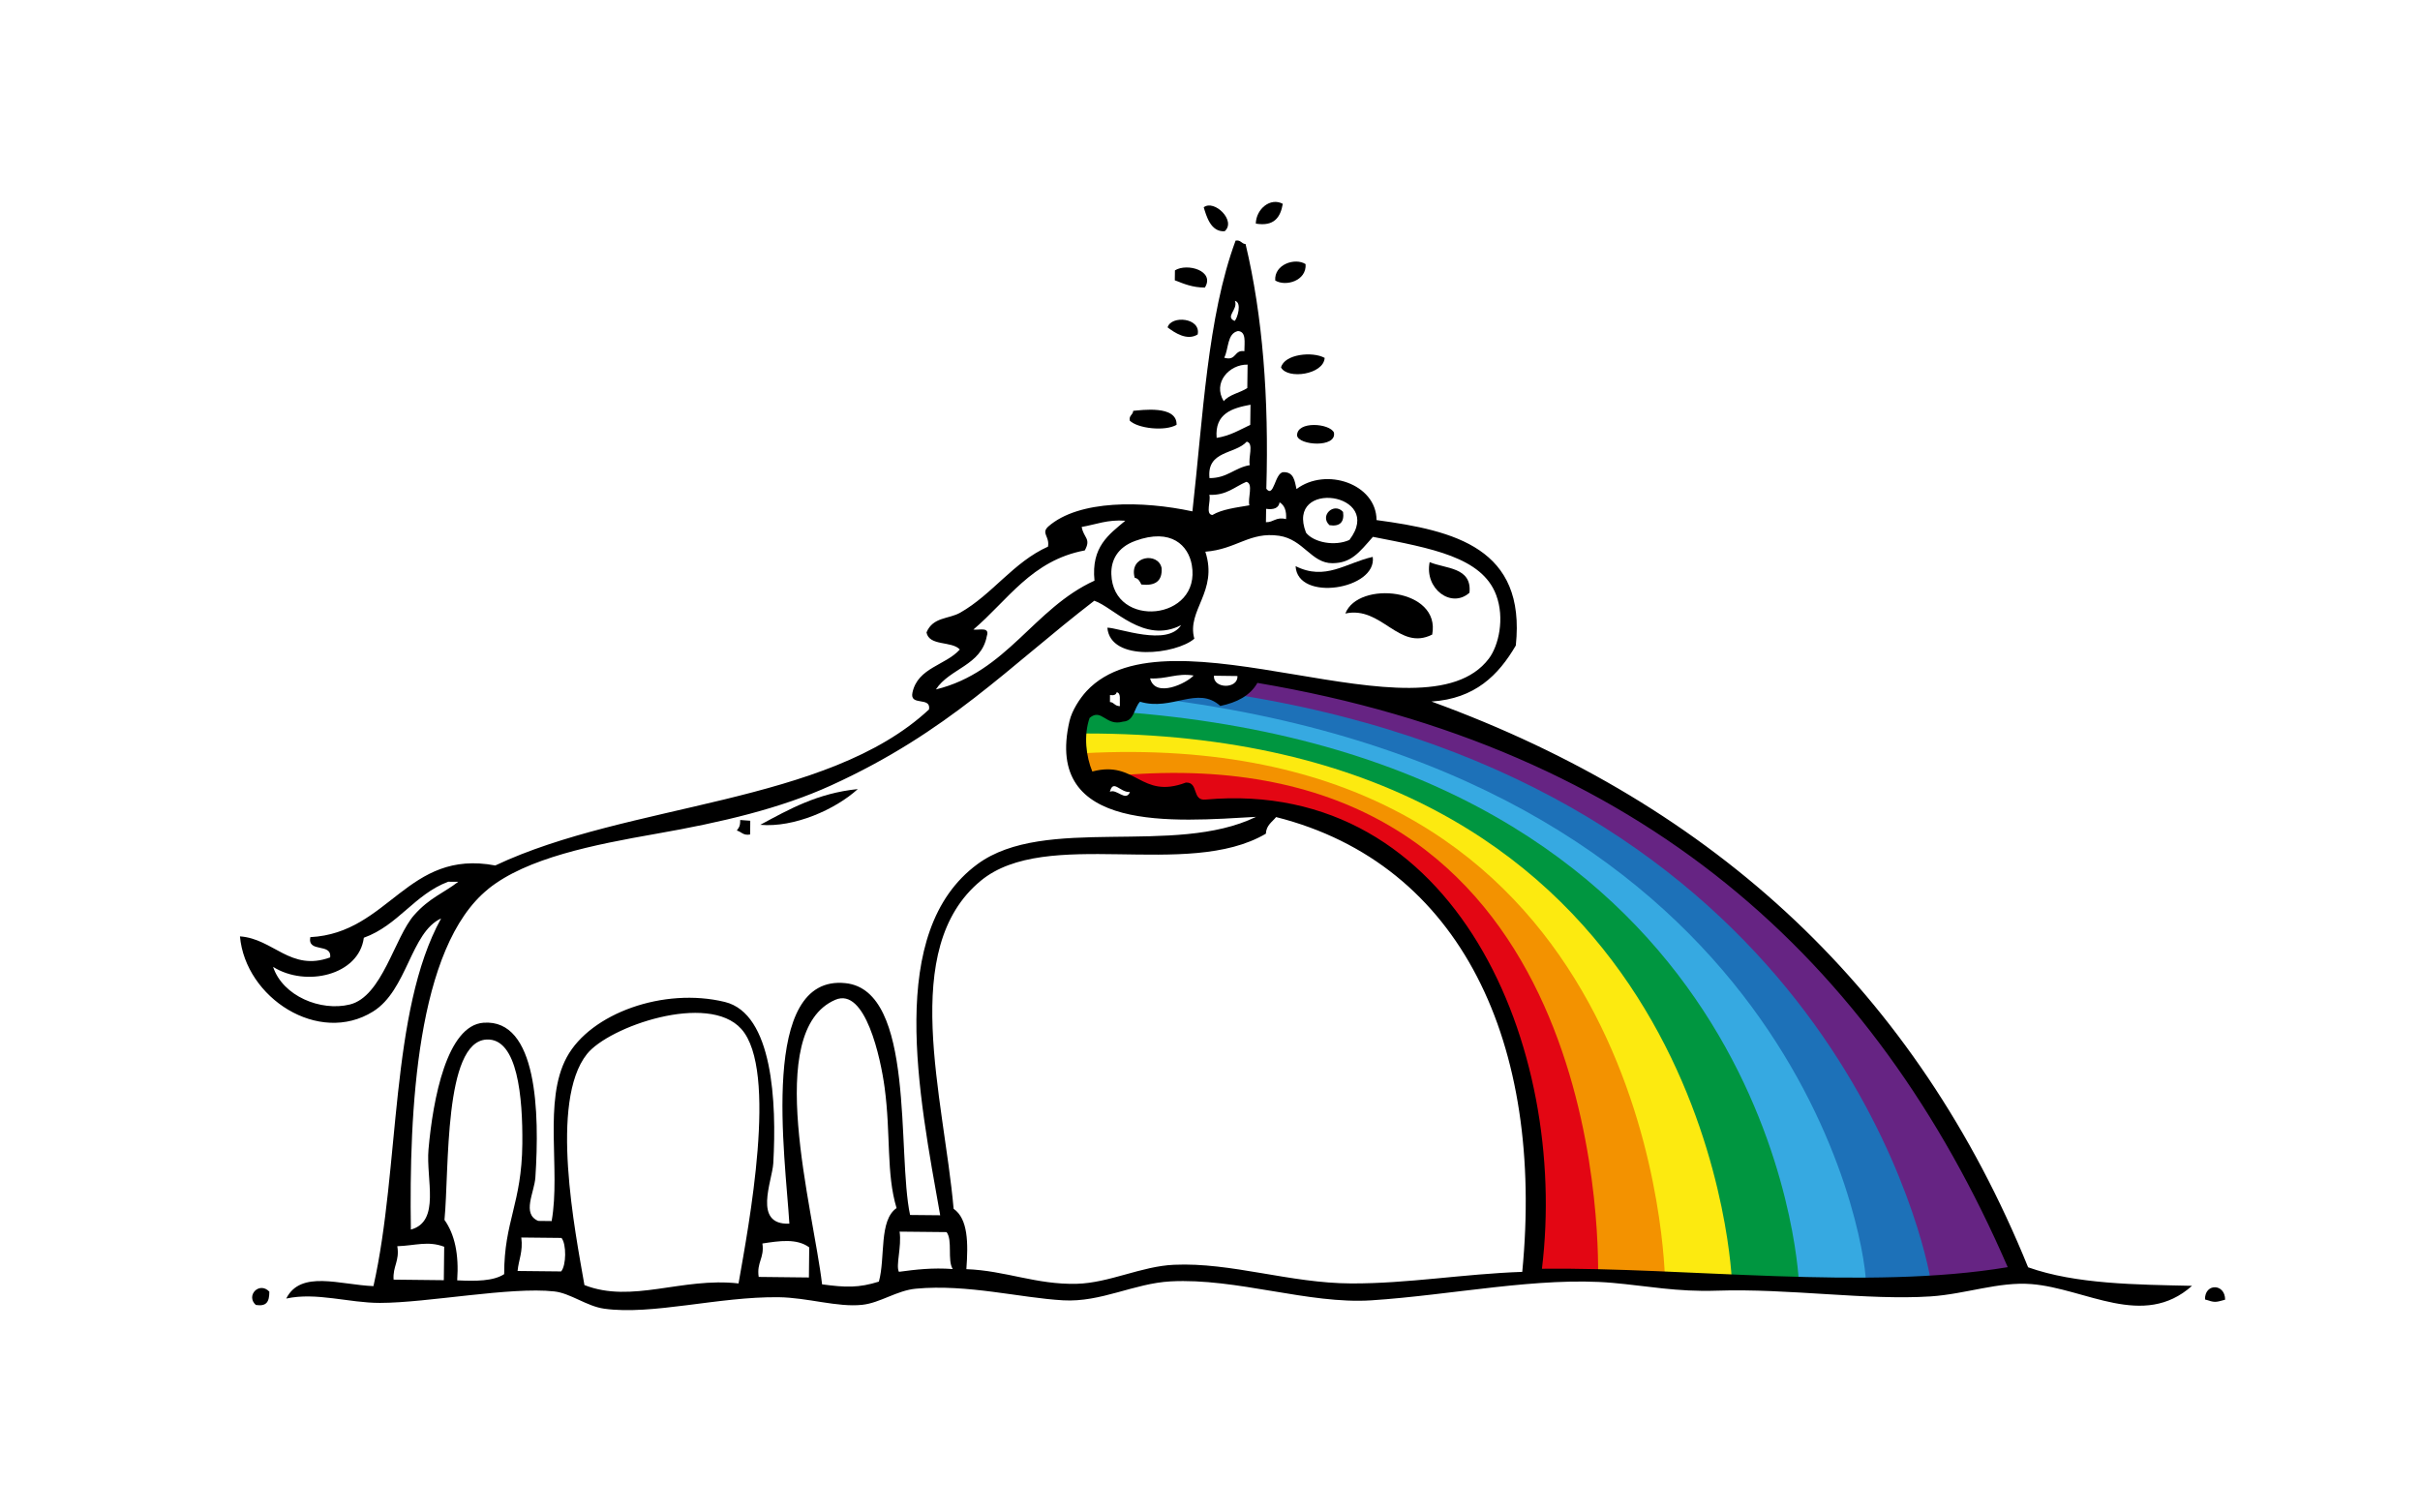 <svg height="640" viewBox="0 0 1024 640" width="1024" xmlns="http://www.w3.org/2000/svg"><path d="m0 0h1024v640h-1024z" fill="#fff"/><path d="m473.57 327.16c7.378 2.821 14.497 11.006 27.219 6.2 5.524-.267 3.833 6.684 9.766 6.219 103.29-7.862 150.69 105.23 139.28 198.66 7.627-.085 22.58-.076 30.672.105.168-29.805-2.622-229.61-206.92-211.18h-.02z" fill="#e30613"/><path d="m456.9 317.27c1.411 2.804 2.771 9.737 3.71 12.031 6.316-1.687 9.44-2.771 13.214-1.22 196.36-16.899 202.56 180.58 202.4 210.41 9.162.222 22.688.604 32.266 1.01-1.134-27.696-24.852-238.89-251.58-222.19v-.044z" fill="#f39200"/><path d="m460.32 308.97c-.208-.022-1.788-.079-1.968-.103-.24 2.82-.125 7.098.327 9.838 227.23-12.019 244.63 193.02 245.76 220.72 9.312.398 23.045.881 32.565 1.291-1.481-23.521-25.717-232.07-276.72-231.76l.034.021.01-.01z" fill="#fcea10"/><path d="m478.15 300.26c0 1.892-.444 3.538-3.05 3.686-7.317 2.128-10.341-5.946-15.501-1.602-.725 2.101-1.127 5.718-1.31 7.935.177.023.385.072.57.092 251-.325 272.42 206.8 273.89 230.32 9.438.404 23.039.815 32.481 1.065-1.205-19.095-27.764-226.81-287.08-241.5z" fill="#009640"/><path d="m499.04 294.55c-5.081 1.434-10.56 1.121-16.621-.698-1.184 1.231-3.22 6.019-4.011 7.679 261.47 21.658 281.5 221.04 282.71 240.09 9.532.25 23.472.479 32.827.41-.417-18.298-19.619-215.26-294.55-247v-.48h-.36z" fill="#36a9e1"/><path d="m516.4 297.39c-10.709-7.101-13.674-2.35-19.99-.977 261.94 35.682 292.65 227.34 293.1 245.63 9.465-.045 23.05-.29 32.148-.857-4.627-24.241-58.962-217.77-297.03-248.45-2.999 2.262-3.927 3.243-8.243 4.654h.043-.03z" fill="#1d71b8"/><path d="m817.12 541.13c11.157-.676 24.942-1.755 35.238-3.478-56.58-130.65-160.09-228.13-321.73-250.1-1.206 2.072-4.443 5.183-6.316 6.579 242.91 39.12 288.27 222.79 292.53 247v-.01l.28.01z" fill="#662483"/><path d="m542.8 86.246c-.979 5.666-3.615 9.675-11.42 8.376.139-6.189 6.172-11.209 11.416-8.376z"/><path d="m552.45 111.76c.51 7.076-8.445 9.636-12.845 6.929-.515-6.84 8.438-9.773 12.841-6.929h.01z"/><path d="m509.83 121.68c-5.274 0-8.946-1.618-12.721-3.073l.057-4.202c5.162-3.227 17.062.176 12.669 7.275h-.01z"/><path d="m506.78 141.52c-4.496 2.821-9.826-.789-12.721-2.991 1.495-5.218 14.188-4.108 12.723 2.991z"/><path d="m518.2 97.85c-5.954.386-7.739-6.549-8.857-10.127 4.42-3.48 13.91 5.715 8.86 10.127z"/><path d="m560.52 151.44c-.43 7.076-15.711 9.218-18.464 4.04 1.464-5.664 13.301-6.885 18.462-4.04z"/><path d="m497.85 179.77c-4.951 2.845-16.452 1.541-19.807-1.786-.385-2.295 1.351-2.339 1.468-4.145 3.231-.241 18.65-2.58 18.344 5.931z"/><path d="m564.44 183.04c1.257 6.586-15.009 5.449-15.598 1.242-.08-6.3 13.86-5.16 15.6-1.24z"/><path d="m568.3 216.61c.602 4.255-1.304 6.312-5.732 5.621-4.36-3.973 1.875-9.877 5.729-5.621z"/><path d="m580.86 235.65c1.909 13.75-31.896 19.188-32.639 3.907 12.58 6.34 21.28-1.37 32.64-3.91z"/><path d="m491.52 240.33c.386 5.645-2.802 7.66-8.566 7.01-.625-1.283-1.22-2.547-2.823-2.867-2.559-9.332 9.965-10.995 11.386-4.14z"/><path d="m604.94 237.86c6.659 2.845 17.978 2.038 16.851 12.945-7.582 6.835-19.125-1.612-16.849-12.945z"/><path d="m606.02 268.52c-14.17 7.14-21.304-12.27-36.748-8.913 5.414-14.049 40.527-10.71 36.746 8.911z"/><path d="m362.97 333.89c-9.368 8.562-26.913 16.414-41.264 15.126 12.219-6.592 24.257-13.396 41.266-15.123l-.01-.01z"/><path d="m313.21 346.98 4.256.316-.045 5.808c-2.985.57-3.75-1.22-5.653-1.666.757-1.129 1.494-1.613 1.44-4.458z"/><path d="m941.54 549.95c-4.256 1.226-4.361 1.225-8.511-.09-.179-6.951 8.511-6.856 8.511.095v-.01z"/><path d="m113.97 546.58c0 4.44-1.304 6.291-5.733 5.6-4.361-3.949 1.478-10.069 5.733-5.626v.03z"/><path d="m858.2 536.26-.015.01c-47.13-116.05-131.66-195.46-252.47-239.42 18.443-1.195 28.346-11.16 35.687-23.703 4.335-41.134-25.751-48.616-58.93-53.077-.083-15.388-21.464-22.5-33.87-13.123-.759-3.459-1.138-7.305-5.587-7.144-3.611.23-3.929 11.146-7.178 7.021 1.134-38.483-1.556-73.248-8.785-103.56-1.809-.1-1.927-1.83-4.221-1.451-11.942 32.212-13.779 74.75-18.269 114.57-21.085-4.533-48.041-4.969-61.014 6.436-3.121 2.913.663 4.043-.09 8.487-14.632 6.557-23.553 20.232-37.153 27.948-4.878 2.78-11.51 1.735-14.266 8.352 1.117 5.923 10.735 3.52 14.098 7.234-6.022 6.727-17.756 7.629-20.032 18.206-1.331 5.981 7.979 1.515 6.997 7.155-43.251 40.33-126.94 39.306-183.53 66.023-37.289-7.043-44.878 28.608-78.273 30.33-1.289 6.849 9.164 2.238 8.405 8.575-16.783 6.121-23.983-7.922-38.163-8.901 2.291 25.962 33.275 46.183 56.343 31.78 14.479-9.035 15.88-33.469 28.767-39.369-21.731 39.416-17.356 105.48-28.625 155.58-14.186-.546-30.757-6.932-36.906 5.262 12.797-2.785 26.45 1.863 39.66 1.838 20.043-.008 55.232-6.906 73.746-4.858 6.895.752 13.764 6.297 21.176 7.313 20.259 2.832 48.433-5.171 73.742-4.857 12.354.152 24.861 4.353 35.407 3.213 7.632-.825 14.627-6.08 22.742-6.828 21.733-2.024 44.285 3.933 62.313 4.928 16.036.896 29.858-7.164 45.415-8.016 28.018-1.49 58.395 9.738 84.953 8.021 33.899-2.203 71.052-10.117 102.12-7.388 14.44 1.284 27.386 3.872 43.894 3.306 30.549-1.036 63.899 4.176 90.662 2.421 14.771-.981 28.802-6.3 42.572-5.217 23.116 1.839 47.342 19.178 68.011.741-23.54-.52-49.15-.67-69.32-7.83zm-287.18-307.82-.003.025c-6.162 2.813-15.126 1.106-18.385-3.059-8.95-22.91 33.61-16.93 18.38 3.04zm-35.28-13.13c3.215.442 5.325-.275 5.705-2.754 2.077 1.228 2.99 3.579 2.743 7.099-4.305-1.075-5.18 1.39-8.522 1.32l.08-5.67zm-13.21-87.99c3.129.624 1.008 7.512-.096 8.485-4.27-1.79 1.59-4.84.1-8.48zm1.29 12.76c3.611.211 2.741 4.772 2.729 8.531-4.449-.734-3.264 4.321-8.532 2.755 1.94-3.75 1.16-10.26 5.8-11.28zm4.09 14.2-.125 9.921c-3.121 2.082-7.648 2.689-9.965 5.565-4.84-7.86 2.4-15.65 10.09-15.48zm1.2 16.98h.031l-.108 8.527c-4.471 2.112-8.551 4.637-14.224 5.502-.87-10.42 6.7-12.6 14.3-14.03zm-1.57 15.63c3.172.648.494 6.985 1.31 9.932-6.421 1.07-9.524 5.526-17.065 5.487-1.22-11.77 10.81-9.97 15.76-15.42zm-15.83 22.5c7.288.294 10.678-3.393 15.648-5.497 3.149.647.497 6.984 1.311 9.932-5.6.968-11.485 1.632-15.643 4.086-3.12-.22-.52-6.01-1.32-8.52zm-31.4 19.5c15.409-5.64 22.559 2.047 23.995 10.178 4.12 23.618-33.374 27.229-34.051 3.873-.168-5.824 2.559-11.312 10.079-14.049h-.02zm-62.78 40.39-.008.005c1.476-4.229-3.125-2.544-5.644-2.889 14.558-12.369 24.646-29.28 47.142-33.489 2.795-5.061-.489-5.212-1.309-9.931 6.016-1.022 10.9-3.192 18.453-2.63-6.896 5.839-14.499 10.955-13.035 25.358-25.843 11.799-36.935 38.651-67.106 46.03 5.78-8.92 19.12-10.07 21.52-22.45zm-242.21 117.84c-8.391 9.444-13.559 34.616-27.345 37.945-12.271 2.989-28.316-3.556-32.416-15.936 13.896 8.717 36.334 3.524 38.396-12.326 14.512-5.237 21.365-18.285 35.687-23.703l4.255.032c-6.02 4.68-12.15 6.74-18.58 14zm12.48 154.59-21.251-.236c-.41-5.667 2.617-7.827 1.568-14.141 7.654-.261 12.944-2.372 19.843.225l-.16 14.15zm5.66.05c.785-11.058-1.077-19.503-5.384-25.566 2.056-21.183-.368-75.415 17.837-76.319 13.156-.656 15.298 24.522 15.11 44.083-.243 25.396-7.708 32.723-7.687 55.19-4.56 2.98-12.04 3.01-19.88 2.62zm43.98-3.76-18.427-.192c.453-4.809 2.347-8.115 1.575-14.164l17.007.18c2.14 2.61 2.04 11.62-.15 14.17zm-4.01-21.31-5.674-.066c-7.055-2.986-1.643-11.979-1.212-18.421 1.81-27.413.824-67.163-21.968-65.437-15.442 1.158-21.371 32.163-23.259 53.611-1.112 12.636 5.209 30.448-7.459 33.916-.748-49.786 2.284-119.66 32.791-144.15l-.032-.015c16.332-13.118 44.636-18.681 71.114-23.333 27.744-4.861 52.482-10.677 73.915-20.442 49.738-22.658 74.978-50.131 111.39-78.155 8.145 2.697 21.015 18.505 36.737 10.326-5.859 9.18-26.496 1.05-31.208 1.075 1.315 14.749 29.316 11.232 36.807 4.658-3.359-12.057 10.171-19.882 4.66-36.805 13.235-1.017 18.742-8.575 31.252-6.739 10.303 1.538 13.586 11.65 22.551 11.601 7.93-.067 11.201-4.426 17.107-11.151 24.766 4.871 46.163 8.555 52.167 24.646 3.668 9.809 1.052 21.394-3.124 26.896-27.824 36.679-135.54-23.542-170.21 13.722-2.905 3.152-6.18 8.205-7.224 12.688-11.003 47.484 44.467 42.494 78.918 40.535-34.561 16.834-89.361-.936-117.83 19.982-38.854 28.518-24.856 97.506-15.805 148.6l-12.742-.122c-5.618-26.251 2.319-94.945-27.286-98.089-36.735-3.922-25.46 73.604-23.785 101.78-15.617.579-7.229-18.055-6.808-25.588 1.455-25.663-.165-63.306-20.512-68.246-25.85-6.296-56.791 4.839-66.859 23.366-10.08 18.56-2.54 47.45-6.41 69.35zm290.18-230.63c.337 5.593-10.371 5.462-9.921-.128l9.92.13zm-18.54-.22v.002c-2.821 3.191-16.184 9.762-18.418 1.221 6.93.4 11.35-2.38 18.42-1.22zm-31.18 12.96h-.004c-2.295 0-2.412-1.638-4.221-1.732l.022-2.966c1.644.25 2.529-.083 2.855-1.195 1.92.47 1.12 3.08 1.35 5.9zm-4.25 36.25v-.005c1.433-5.584 4.309.408 8.51.089-1.79 4.33-5.66-1.56-8.51-.08zm-157.14 208.03c-23.937-2.71-45.071 8.61-65.201.692-3.91-22.583-14.928-77.648 1.066-97.751 9.271-11.653 51.281-26.239 65.301-10.636 15.735 17.493 3.054 83.593-1.158 107.7h-.01zm29.79-2.52-21.251-.236c-.941-6.185 2.488-7.956 1.568-14.14 7.205-1.122 14.597-2.233 19.808 1.635l-.13 12.74zm29.6 1.76v-.005c-8.51 2.665-14.005 2.509-24.032 1.151-3.762-32.151-25.059-107.19 5.594-120.4 12.73-5.499 19.217 24.839 20.86 37.074 2.697 20.04.626 36.337 5.061 51.06-7.54 5.21-4.66 20.92-7.48 31.12zm8.48-4.16v-.004c-1.41-2.64 1.22-10.518.292-16.997l19.875.201c2.646 3.492.233 11.868 2.604 15.633-8.56-.63-15.66.21-22.77 1.17zm263.75.03c-24.987.867-48.293 4.97-72.3 4.892-26.012-.082-50.827-8.997-75.032-7.896-13.911.607-27.366 7.685-41.185 8.049-17.165.421-30.099-5.585-46.69-6.193.812-11.073.739-21.274-5.397-25.552-4.189-47.488-23.337-109.99 11.449-138.77 27.813-22.995 87.3-.338 120.67-19.937.188-3.619 2.645-4.928 4.335-7.042 78.44 19.81 113.51 96.03 104.16 192.45zm8.34-1.32v-.006c11.331-93.428-36.185-207.96-142.3-198.53-5.918.655-2.821-7.456-8.369-7.188-19.223 7.258-20.929-9.609-39.586-4.683-2.604-6.256-3.747-15.191-1.154-22.674 5.136-4.345 6.829 3.695 14.147 1.567 4.892-.265 4.61-5.8 7.192-8.431 13.573 4.089 24.303-6.921 33.984 1.792 6.991-1.451 12.604-4.333 15.688-9.752 162.08 27.397 260.92 116.58 317.49 247.23-59.3 9.94-136.15-.01-197.09.67z"/></svg>